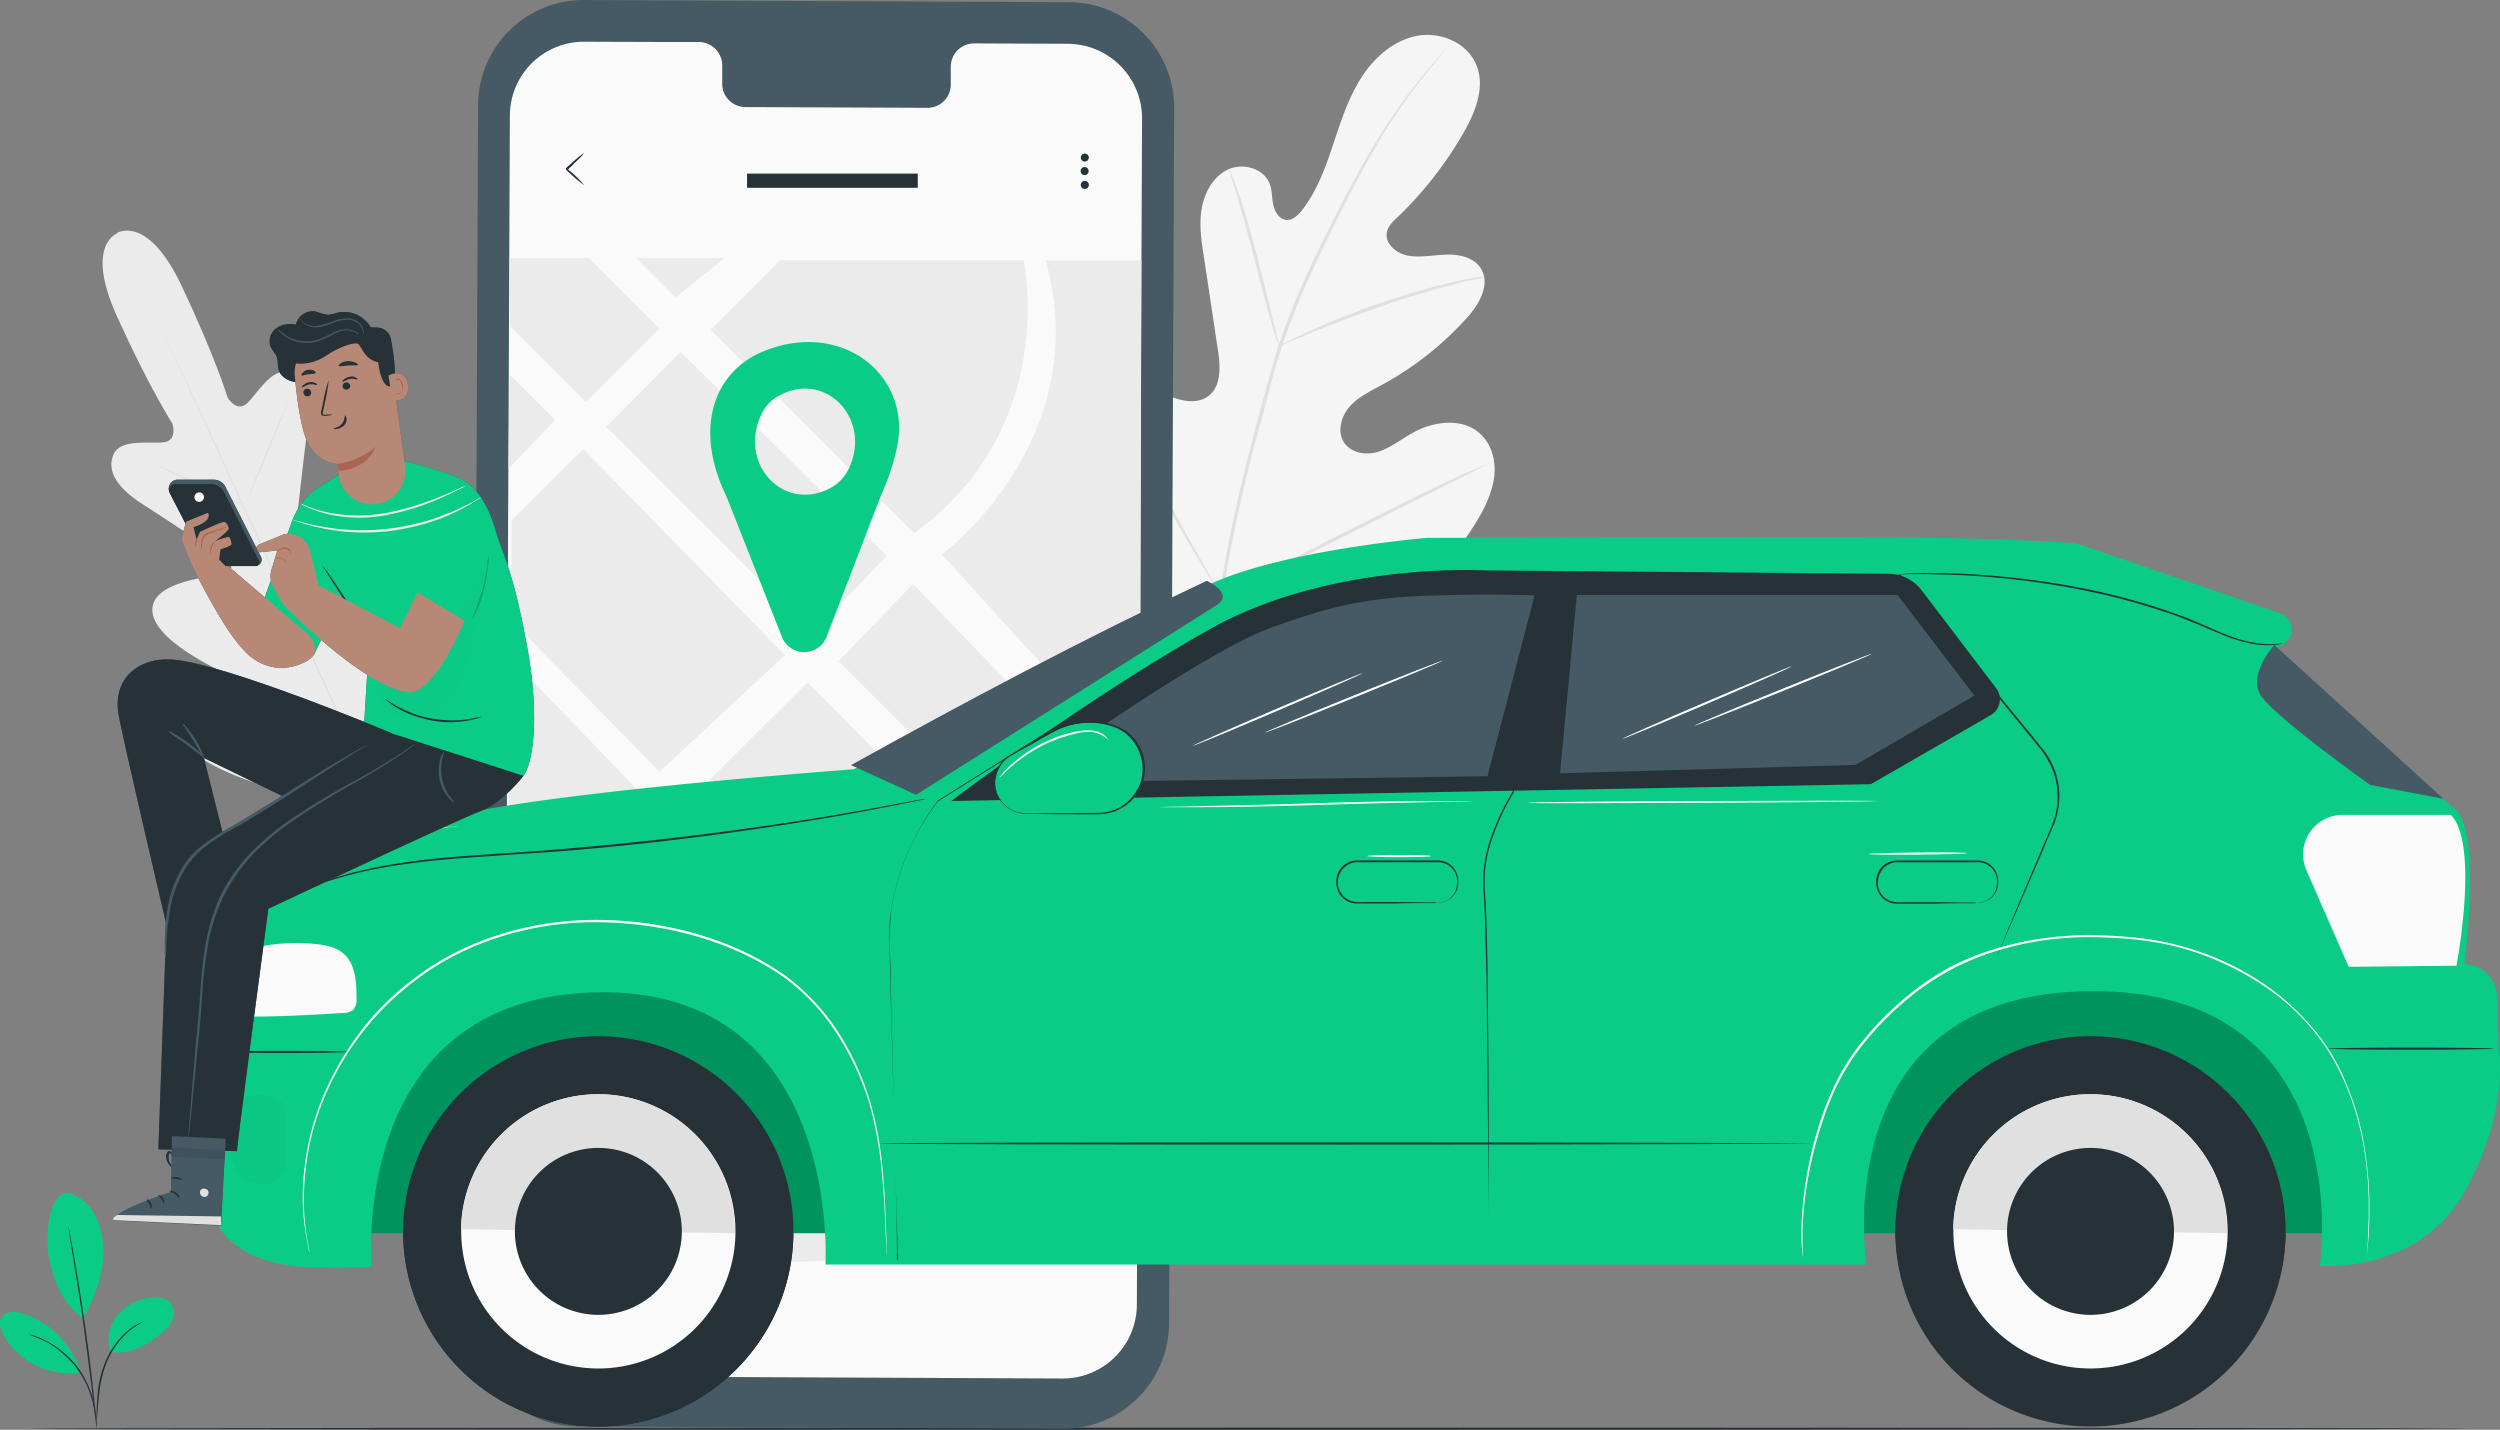 <svg xmlns="http://www.w3.org/2000/svg" viewBox="0 0 718.85 411.13"><rect x="0" y="0" width="718.85" height="411.13" fill="#808080" stroke="none"/><title>Asset 3</title><g id="Layer_2" data-name="Layer 2"><g id="Layer_1-2" data-name="Layer 1"><g id="p-leaf-1"><path d="M33.88,67s-9.64,3.15-.31,23.81,16,31,16,31,1.57,4.83-2.41,5.35S34.62,126,32.63,130.68c-2.1,4.93,1.36,9.86,8.49,14.37S63.67,159.94,65,160.89s2.63,3.14,0,4S42.7,166.76,43.85,176.1,67,194.66,69.44,195.71s2.94,2.1,2.62,3.46-6.92,1.05-12.48,1.68-12,2.2-10.9,7.44,13.84,17,46,21.61l15,1.15,8.82-12.37c17.2-27.59,16.57-44.89,13.21-49.09s-8.7-.42-12.69,3.46-8.18,9.13-9.34,8.5-1.67-1.78-.94-4.3,8-25.28,1.57-32.2S90.42,152.5,88.11,154s-3.25-.95-3-2.63,2.2-20.13,3.35-28.52-.31-14.16-5.35-15.74S74,113.27,71,116s-5.55-1.68-5.55-1.68S61.89,102.57,52.13,82,33.57,67,33.57,67" style="fill:#ebebeb"/><path d="M110.45,234.62c-7.13-15.11-19.2-42.16-29.79-65.34S60.52,125.12,53.5,110c-3.46-7.55-6.4-13.63-8.29-17.93-.94-2.1-1.78-3.78-2.31-4.83A7.39,7.39,0,0,0,42.28,86a1.2,1.2,0,0,0-.22-.42,1.2,1.2,0,0,1,.22.42,6.45,6.45,0,0,0,.62,1.26c.53,1.15,1.37,2.73,2.31,4.83,2,4.19,4.93,10.27,8.5,17.83C60.84,125,70.38,146,81,169.07s22.65,50.23,29.68,65.34" style="fill:#e0e0e0"/><path d="M44.58,133.72s.43.11,1.05.32,1.58.63,2.73,1.15c2.31.95,5.45,2.41,8.91,4s6.51,3.14,8.82,4.19c1,.53,2,.95,2.72,1.26s1,.52,1,.52-.42-.1-1.05-.31-1.58-.63-2.73-1.15c-2.31-.95-5.46-2.42-8.91-4.09s-6.51-3-8.82-4.2c-1-.52-2-.94-2.72-1.26A4.45,4.45,0,0,1,44.58,133.72Z" style="fill:#e0e0e0"/><path d="M77.19,129.61c3.38-8.12,6-14.75,5.93-14.79s-2.94,6.51-6.32,14.63-6,14.75-5.94,14.8S73.8,137.74,77.19,129.61Z" style="fill:#e0e0e0"/><path d="M85.49,180.6l.63-.94c.52-.63,1.15-1.47,1.89-2.31,1.57-2,3.77-4.72,6.08-7.86s4.3-6.09,5.76-8.18c.64-.95,1.27-1.79,1.68-2.52s.63-.94.63-.84a2.65,2.65,0,0,1-.52.94c-.32.63-1,1.47-1.57,2.63-1.37,2.2-3.36,5.14-5.67,8.28s-4.61,5.87-6.18,7.87c-.84.94-1.58,1.78-2,2.31A7.17,7.17,0,0,0,85.49,180.6Z" style="fill:#e0e0e0"/><path d="M59.58,176.2a7.42,7.42,0,0,1,1.05.1c.73.11,1.68.21,2.73.32,2.3.31,5.56.84,9.12,1.36s6.82,1.05,9.12,1.47c1.06.21,2,.32,2.73.53s1,.2,1,.2a7.42,7.42,0,0,1-1-.1c-.73-.1-1.67-.21-2.73-.31-2.3-.32-5.55-.84-9.12-1.37s-6.82-1.05-9.12-1.47c-1-.21-2-.31-2.73-.52S59.58,176.3,59.58,176.2Z" style="fill:#e0e0e0"/><path d="M68.39,209.87a12.84,12.84,0,0,1,1.37.1c.94.11,2.09.21,3.56.42,3,.42,7.13.94,11.75,1.57s8.7,1.26,11.74,1.79c1.47.21,2.63.42,3.57.63s1.26.21,1.26.31a12.76,12.76,0,0,1-1.36-.1c-1-.11-2.1-.21-3.57-.42-3-.42-7.13-.95-11.75-1.58s-8.7-1.26-11.74-1.78c-1.47-.21-2.62-.42-3.57-.63S68.39,210,68.39,209.87Z" style="fill:#e0e0e0"/><path d="M100.8,214.38a6.68,6.68,0,0,1,.84-1.16c.63-.84,1.36-1.78,2.31-3,1.88-2.62,4.61-6.19,7.44-10.28s5.35-7.76,7-10.49c.84-1.25,1.57-2.41,2.1-3.25s.84-1.15.84-1.15l-.63,1.26c-.42.84-1.16,1.89-2,3.25-1.68,2.73-4.09,6.5-6.92,10.59s-5.56,7.66-7.55,10.18c-1.05,1.25-1.78,2.3-2.41,2.93A11.76,11.76,0,0,0,100.8,214.38Z" style="fill:#e0e0e0"/></g><g id="p-leaf-2"><path d="M345.8,191.09c-26.85-13.53-37-44.36-40.17-73-.53-4.72-1.78-9.76-.1-14.16s6.5-8.08,11-6.71c3.77,1.15,5.87,5,8.39,8.18a28.06,28.06,0,0,0,12.69,9c3.25,1.15,7.13,1.57,9.85-.53,3.78-2.83,3.47-8.6,2.73-13.32-1.36-8.81-2.62-17.62-4-26.43-.74-4.72-1.47-9.54-.63-14.26s3.46-9.34,7.76-11.22,10.28-.11,11.85,4.4c.63,1.89.52,3.88.95,5.87s1.67,4,3.56,4.3,3.67-1.36,4.83-2.93c4.19-5.46,6.6-12.06,8.8-18.67s4.3-13.22,8-19.09,9.22-10.8,15.94-12.17,14.47,1.79,17.2,8.18-.21,13.74-3.67,19.72A108.26,108.26,0,0,1,401.91,62.4c-1.37,1.26-2.84,2.63-3.15,4.51-.52,3.26,2.83,6,6.09,6.61,3.67.63,7.44-.21,11.22-.31s8,.94,9.86,4.19c2.62,4.51-.63,10.18-4.2,14.06a90.93,90.93,0,0,1-24.54,19.29c-3.25,1.79-6.82,3.47-9.23,6.3s-3.56,7.34-1.36,10.38,6.71,3.57,10.17,2.31,6.5-3.67,9.75-5.46c6.19-3.35,14.58-4.19,19.51.84,3.25,3.25,4.3,8.39,3.46,13s-3,8.81-5.45,12.69c-8.6,13.74-20.56,25.48-34.82,32.83C375.27,191,361.53,194.45,345.8,191.09Z" style="fill:#f5f5f5"/><path d="M350.52,172.21c2.09-15,5.77-31.14,10.17-48,1.15-4.2,2.2-8.39,3.36-12.48s2.2-8.18,3.46-12.06a219.94,219.94,0,0,1,8.81-21.92c3.14-6.82,6.4-13.22,9.44-19.2s6.08-11.43,9-16.25a168,168,0,0,1,15.52-22c2-2.41,3.67-4.3,4.82-5.56.53-.62.95-1,1.26-1.36l.42-.42a2.22,2.22,0,0,1-.42.53c-.31.31-.73.84-1.26,1.46-1.05,1.26-2.62,3.15-4.61,5.67A167.65,167.65,0,0,0,395.3,42.69q-4.24,7.39-8.81,16.36c-3,6-6.19,12.38-9.33,19.19a199,199,0,0,0-8.71,21.92q-1.89,5.82-3.46,12c-1.05,4.09-2.2,8.28-3.35,12.48a450.52,450.52,0,0,0-10.29,47.93" style="fill:#e0e0e0"/><path d="M367.83,99.74c-.11,0-.32-.63-.74-2s-1-3.15-1.68-5.45c-1.36-4.62-3-11-4.82-18.15s-3.57-13.42-4.93-18c-.73-2.31-1.26-4.09-1.68-5.45s-.63-2-.52-2a9,9,0,0,1,.83,1.88c.53,1.26,1.16,3.05,2,5.35,1.57,4.51,3.35,10.91,5.24,18s3.36,13.32,4.51,18.15c.52,2.2,1,4,1.36,5.45S367.83,99.74,367.83,99.74Z" style="fill:#e0e0e0"/><path d="M426.87,79.61a8.76,8.76,0,0,1-2.41.63c-1.57.31-3.78.83-6.51,1.57-5.45,1.36-13,3.56-21.08,6.4s-15.41,5.66-20.66,7.86c-2.62,1.05-4.72,2-6.19,2.62s-2.3,1-2.3,1a9.18,9.18,0,0,1,2.1-1.26c1.36-.73,3.45-1.78,6.08-2.94a219.24,219.24,0,0,1,20.56-8.18,209.17,209.17,0,0,1,21.29-6.19c2.72-.63,5-1,6.6-1.36A11.12,11.12,0,0,1,426.87,79.61Z" style="fill:#e0e0e0"/><path d="M351.15,171.06a6.82,6.82,0,0,1-.53-.63c-.31-.52-.84-1.26-1.36-2.1-1.16-1.78-2.83-4.4-4.72-7.65-4-6.5-9.13-15.73-14.68-25.91s-10.6-19.5-14.37-26.11c-1.89-3.25-3.36-5.88-4.51-7.76-.53-.84-.84-1.58-1.26-2.1s-.42-.74-.42-.74a4,4,0,0,1,.52.74c.32.52.84,1.26,1.37,2,1.15,1.78,2.83,4.41,4.72,7.66,4,6.5,9.12,15.73,14.68,25.9s10.59,19.41,14.37,26c1.89,3.25,3.35,5.88,4.51,7.76.52.84.84,1.58,1.26,2.1A2.88,2.88,0,0,1,351.15,171.06Z" style="fill:#e0e0e0"/><path d="M428,133.3a2.33,2.33,0,0,1-.73.42,23.32,23.32,0,0,0-2.2,1.16c-2.1,1.05-4.83,2.41-8.29,4.09-6.92,3.46-16.46,8.28-27.06,13.63S369.6,162.67,362.58,166c-3.46,1.68-6.4,2.93-8.39,3.77-.94.42-1.68.74-2.31.95s-.84.31-.84.31a2.32,2.32,0,0,1,.74-.42,23,23,0,0,0,2.2-1.15c2.1-1.05,4.82-2.41,8.28-4.09,6.93-3.46,16.47-8.29,27.06-13.64s20.14-10.07,27.17-13.42c3.46-1.68,6.4-2.94,8.39-3.78.94-.42,1.68-.73,2.3-.94Z" style="fill:#e0e0e0"/></g><g id="p-road"><path d="M710.26,410.82c0,.1-157.32.31-351.25.31S7.67,411,7.67,410.82s157.21-.32,351.34-.32C552.94,410.5,710.26,410.61,710.26,410.82Z" style="fill:#263238"/></g><g id="p-mob"><path d="M305.63,410.82l-139.38-.63A30.36,30.36,0,0,1,136,379.67l1.47-349.46A30.35,30.35,0,0,1,168,0L307.41.63a30.35,30.35,0,0,1,30.21,30.52l-1.47,349.46A30.42,30.42,0,0,1,305.63,410.82Z" style="fill:#455a64"/><path d="M307.1,12.59,280,12.48a6.7,6.7,0,0,0-6.61,6.82v4.93A6.69,6.69,0,0,1,266.82,31l-52.64-.21a6.7,6.7,0,0,1-6.51-6.92V19a6.77,6.77,0,0,0-6.5-6.92h-9.54L168,12a21.29,21.29,0,0,0-21.39,21.18l-1.47,341.18a21.38,21.38,0,0,0,21.18,21.4l139.18.62a21.29,21.29,0,0,0,21.39-21.18L328.39,34A21.46,21.46,0,0,0,307.1,12.59Z" style="fill:#fafafa"/><path d="M146.52,74.15h22.76L189.63,94.5l-21.18,21.08L146.73,93.87Z" style="fill:#ebebeb"/><path d="M194.25,85.48,182.82,74.15h25.69Z" style="fill:#ebebeb"/><path d="M204.32,94.81l20-20h70s10.69,47.83-31.47,78.56Z" style="fill:#ebebeb"/><path d="M195.71,101.21l-21.39,21.5L233.57,182,255,159.84Z" style="fill:#ebebeb"/><path d="M146.21,134.77l13.42-14-13.11-13.11Z" style="fill:#ebebeb"/><path d="M167.71,129.11l-20.66,20.55V178.4l42.58,43.53,36.08-33.56Z" style="fill:#ebebeb"/><path d="M270.81,159.42S315,127,300.7,74.88h27.48l-.32,147.26Z" style="fill:#ebebeb"/><path d="M262.52,167.91l-21.39,22.24,65.55,65.55,20-21.29Z" style="fill:#ebebeb"/><path d="M232.22,196.23l-33.57,33.35,67.13,66.71,33.56-32.41Z" style="fill:#ebebeb"/><path d="M146.32,336.67c2.83-.32,76.14-68.91,76.14-68.91l-76.14-79Z" style="fill:#ebebeb"/><path d="M168,53.28a47.55,47.55,0,0,1-5.25-4.51v-.42l.11-.1.1-.11.22-.21a1.92,1.92,0,0,1,.52-.42,7.8,7.8,0,0,1,.94-.84c.53-.52,1.16-1.05,1.68-1.47A15.66,15.66,0,0,1,167.93,44a7.74,7.74,0,0,1-1.37,1.57L165,47.09l-.94.95c-.22.1-.32.31-.53.52l-.21.21-.1.1-.11.11v-.42A29.23,29.23,0,0,1,168,53.28Z" style="fill:#263238"/><path d="M311.93,46.46a1.15,1.15,0,1,0-1.16-1.15A1.15,1.15,0,0,0,311.93,46.46Z" style="fill:#263238"/><path d="M312.69,50a1.15,1.15,0,1,0-1.63,0A1.14,1.14,0,0,0,312.69,50Z" style="fill:#263238"/><path d="M311.93,54.33a1.16,1.16,0,1,0-1.16-1.15A1.16,1.16,0,0,0,311.93,54.33Z" style="fill:#263238"/><path d="M263.89,49.92H214.81V54h49.08Z" style="fill:#263238"/></g><path id="p-map-icon-mob" d="M258.54,123.34c0-19.09-20-31.25-40.59-21.61A23.86,23.86,0,0,0,207.15,112c-5.14,10-2.84,21.4,1.78,30.84l15.94,40.38a6.88,6.88,0,0,0,12.8-.11l15.62-40.59C258.75,130.26,258.54,123.34,258.54,123.34ZM239.34,140c-13.74,8-27.68-6.82-20.13-21.4a11,11,0,0,1,4.4-4.61c13.74-8,27.69,6.81,20.14,21.39A12.4,12.4,0,0,1,239.34,140Z" style="fill:#0acc86"/><g id="p-car"><path d="M214.6,363.31,266,310l48.77,49.81Z" style="fill:#ebebeb"/><path d="M274,303.21l53.49-53c0,2.31-.42,109.82-.42,109.82Z" style="fill:#ebebeb"/><path d="M228.23,273.42l30.31,30.31-59.89,61.88L171,332.37Z" style="fill:#ebebeb"/><path d="M145.17,352.29l17.72-15.62,24.44,28.94H145.17V354.49" style="fill:#ebebeb"/><path d="M675.75,269.23H93.88V354.6H675.75Z" style="fill:#00a86b"/><g style="opacity:0.5"><g style="opacity:0.5"><path d="M675.75,269.23H93.88V354.6H675.75Z" style="opacity:0.5;isolation:isolate"/></g></g><path d="M228.14,354.87a56.11,56.11,0,1,0-56.91,55.3A56.1,56.1,0,0,0,228.14,354.87Z" style="fill:#263238"/><path d="M115.9,353.13v.11a56.12,56.12,0,0,0,112.23,1.67v-.1Z" style="fill:#263238"/><path d="M211.47,354.63a39.43,39.43,0,1,0-40,38.86A39.43,39.43,0,0,0,211.47,354.63Z" style="fill:#fafafa"/><path d="M172.54,314.64a39.45,39.45,0,0,0-40,38.81l78.76,1.15A39.29,39.29,0,0,0,172.54,314.64Z" style="fill:#e0e0e0"/><path d="M196.05,354.41a24,24,0,1,0-24.36,23.66A24,24,0,0,0,196.05,354.41Z" style="fill:#263238"/><path d="M657.2,354.87a56.11,56.11,0,1,0-56.91,55.3A56.1,56.1,0,0,0,657.2,354.87Z" style="fill:#263238"/><path d="M545,353.13v.11a56.12,56.12,0,0,0,112.22,1.68v-.11Z" style="fill:#263238"/><path d="M640.53,354.63a39.43,39.43,0,1,0-40,38.86A39.42,39.42,0,0,0,640.53,354.63Z" style="fill:#fafafa"/><path d="M601.6,314.64a39.45,39.45,0,0,0-40,38.81l78.77,1.15A39.31,39.31,0,0,0,601.6,314.64Z" style="fill:#e0e0e0"/><path d="M625.11,354.41a24,24,0,1,0-24.36,23.66A24,24,0,0,0,625.11,354.41Z" style="fill:#263238"/><path d="M245.53,221.19s-82.64,6.09-113.26,13C110.66,239,69,247.41,69.55,273.53L72.8,292.3s-15.42,7-15.42,25.07-3.77,45.93,32.3,47c6,.22,17.2,0,17.2,0s-6.92-76.77,63.56-79c71.74-2.31,66.91,78.24,66.91,78.24H536.68S524.41,285.17,601.61,285,667.05,364,667.05,364s28.42,2.41,41.64-21.39,9.75-40.91,9.75-40.91l-.42-15.1a9.76,9.76,0,0,0-9.44-9.44s5.14-38-2.73-44.58-51.28-46.25-51.28-46.25l2.1-1.26a4.85,4.85,0,0,0-1-8.7c-16.47-5.66-49.09-16.89-56.74-19.51a13.33,13.33,0,0,0-3.57-.73c-4.61-.32-17.51-1.16-41.22-1.47-28.94-.32-143.79,0-143.79,0s-39.54,3.25-61.56,12.9C325.77,178,245.53,221.19,245.53,221.19Z" style="fill:#0acc86"/><g style="opacity:0.4"><g style="opacity:0.4"><g style="opacity:0.4"><path d="M78.46,315.27c-3-.63-7.55-.63-9.86,1.36-1.67,1.47-2.1,4-2.41,6.19a27.59,27.59,0,0,0,.21,9.34,11.38,11.38,0,0,0,5.24,7.44c2.73,1.47,6.51,1.26,8.6-1.05,2-2.09,2.2-5.24,2.1-8.07-.1-4.09.21-7.45-.52-11.43a5.2,5.2,0,0,0-1-2.31A3.23,3.23,0,0,0,78.46,315.27Z" style="opacity:0.4;isolation:isolate"/></g></g></g><path d="M72.9,292.3c8.81,0,17.31-.52,26-1.05a4.27,4.27,0,0,0,2.61-.84,4.17,4.17,0,0,0,1-3.14c0-4.72-.21-10.07-3.78-13.11-2.2-1.89-5.13-2.42-8.07-2.73a52.7,52.7,0,0,0-21.08,2.1Z" style="fill:#fafafa"/><path d="M255.08,361.31a4.52,4.52,0,0,0-.1-.73c0-.52-.11-1.26-.11-2.2-.11-2-.32-4.83-.42-8.5s-.42-8.18-.94-13.32a112.35,112.35,0,0,0-3-17.41,77.65,77.65,0,0,0-8.5-19.72,61,61,0,0,0-16.36-18.25c-14.16-10.06-33.25-15.73-53.28-16s-39.12,6.08-52.86,16.67a80,80,0,0,0-17.2,17.52A82.83,82.83,0,0,0,92.2,318.21,73.51,73.51,0,0,0,88,335.41a75.46,75.46,0,0,0-.53,13.32,70.5,70.5,0,0,0,1,8.39c.21.94.31,1.68.42,2.2a4.54,4.54,0,0,1,.1.74,4,4,0,0,1-.21-.74c-.1-.52-.21-1.26-.42-2.2a70.57,70.57,0,0,1-1.15-8.39,66.49,66.49,0,0,1,.42-13.43,76.27,76.27,0,0,1,4.2-17.3A83.77,83.77,0,0,1,102,298.91a75.82,75.82,0,0,1,17.21-17.62c13.84-10.7,33-17,53.17-16.78s39.33,6,53.59,16.15A63,63,0,0,1,242.39,299a77.76,77.76,0,0,1,8.39,19.83,100.65,100.65,0,0,1,3,17.51c.53,5.25.73,9.75.84,13.42s.32,6.51.32,8.5c0,1,.1,1.68.1,2.2Z" style="fill:#fff"/><path d="M258.23,362.57v-.63a13.48,13.48,0,0,0-.11-1.88c0-1.68-.1-4.1-.21-7.24-.21-6.4-.42-15.63-.73-27.48s-.74-26.22-1.16-42.69c-.1-4.09-.2-8.39-.31-12.79a49.35,49.35,0,0,1,.31-6.71c.21-1.16.32-2.21.53-3.36s.42-2.2.73-3.36A65.87,65.87,0,0,1,262,243a69.81,69.81,0,0,1,7.66-12.8c16-10.07,33.45-21.08,51.81-32.61,4.61-2.94,9.23-5.88,13.95-8.81a106.55,106.55,0,0,1,14.78-8.29,143.06,143.06,0,0,1,16.05-6.4c2.73-.94,5.56-1.78,8.39-2.62s5.67-1.57,8.61-2.1a193.42,193.42,0,0,1,33.45-4.19,299.55,299.55,0,0,1,32.3.1h.32l-.11.32c-4.93,22.23-9.65,43.1-13.95,62.3A67.85,67.85,0,0,0,429,241.33a37.44,37.44,0,0,0-2.1,13.84q.48,6.93.63,13.53c.11,4.41.21,8.6.21,12.69.21,16.47.32,30.84.32,42.69v27.48c0-6.4-.11-15.63-.21-27.48s-.21-26.22-.42-42.69c-.11-4.09-.21-8.39-.32-12.69s-.21-8.81-.62-13.42a38.36,38.36,0,0,1,2.09-14.06,71.46,71.46,0,0,1,6.3-13.52v.1c4.29-19.19,8.91-40.17,13.84-62.3l.21.32a302.12,302.12,0,0,0-32.3-.11,202.39,202.39,0,0,0-33.35,4.2c-2.94.63-5.78,1.36-8.61,2.09s-5.66,1.68-8.39,2.63A154.56,154.56,0,0,0,350.2,181a119.9,119.9,0,0,0-14.78,8.18c-4.72,2.94-9.44,5.88-14.06,8.81-18.45,11.65-35.86,22.55-51.91,32.62h.1a66.08,66.08,0,0,0-7.65,12.69,67.17,67.17,0,0,0-4.62,13.32c-2.3,9-1.15,17.83-1.15,26.12.42,16.46.73,30.83,1.05,42.68s.52,21.19.63,27.48c.1,3.15.1,5.56.1,7.24v1.89C258.23,362.36,258.23,362.57,258.23,362.57Z" style="fill:#263238"/><path d="M448.58,167h2c1.25,0,3.14-.1,5.55-.1,4.83-.11,11.86-.21,20.66-.42,17.52-.32,42-.74,69.64-1.16h.11l.11.11c3.14,3.77,6.39,7.86,9.75,11.95,9.86,12.17,19.3,23.71,27.9,34.19,1.05,1.37,2.1,2.63,3.14,3.88a21.54,21.54,0,0,1,4.72,13.32,23,23,0,0,1-1.68,8.6c-1.15,2.52-2.2,5-3.14,7.35-4.09,9.44-7.34,17-9.65,22.23-1.15,2.62-2,4.62-2.62,6.08-.32.63-.53,1.16-.74,1.58a1.07,1.07,0,0,0-.2.52,4.66,4.66,0,0,0,.2-.52c.11-.42.42-.95.64-1.58.62-1.36,1.46-3.46,2.51-6.08,2.2-5.24,5.45-12.9,9.44-22.34,1.78-4.72,5-9.75,4.72-15.84a20.84,20.84,0,0,0-2.1-8.91,26.63,26.63,0,0,0-2.51-4.09c-1.06-1.26-2.1-2.62-3.15-3.88-8.6-10.49-18-22-27.9-34.09q-5-6.14-9.75-12l.2.1c-27.68.42-52.12.74-69.64,1.05-8.7.1-15.73.21-20.66.21h-7A5.57,5.57,0,0,1,448.58,167Z" style="fill:#263238"/><path d="M413.45,259.58a4.6,4.6,0,0,0,.84-.11,6.35,6.35,0,0,0,2.2-.84,5.45,5.45,0,0,0,2.2-2.93,8.21,8.21,0,0,0,.31-2.31,5.46,5.46,0,0,0-5.45-5.45H390.27a5.21,5.21,0,0,0-3.67,1.47,5.72,5.72,0,0,0,1.57,9.54,7.94,7.94,0,0,0,3.46.42h9.65c3.78,0,6.71.1,8.92.1h2.41a6,6,0,0,0,.84.11,4.93,4.93,0,0,0-.84.1H410.2c-2.21,0-5.25,0-8.92.11H389.85a6.13,6.13,0,0,1-1.89-.42,6,6,0,0,1-2.94-2.62,6.52,6.52,0,0,1-.73-4,6,6,0,0,1,1.89-3.77,6.15,6.15,0,0,1,4.09-1.58h23.28a5.81,5.81,0,0,1,5.14,3.25,6,6,0,0,1,.63,2.63,8.61,8.61,0,0,1-.32,2.41,6,6,0,0,1-2.41,3,8.12,8.12,0,0,1-2.3.84A1.85,1.85,0,0,1,413.45,259.58Z" style="fill:#263238"/><path d="M568.67,259.58a4.5,4.5,0,0,0,.84-.11,6.28,6.28,0,0,0,2.2-.84,5.4,5.4,0,0,0,2.2-2.93,7.87,7.87,0,0,0,.32-2.31,5.48,5.48,0,0,0-5.45-5.45H545.49a5.23,5.23,0,0,0-3.67,1.47,6.12,6.12,0,0,0-1.78,3.46A5.54,5.54,0,0,0,543.4,259a7.92,7.92,0,0,0,3.46.42h9.64c3.78,0,6.72.1,8.92.1h2.41a4.6,4.6,0,0,0,.84.11,5,5,0,0,0-.84.1h-2.41c-2.2,0-5.24,0-8.92.11H545.07a6.07,6.07,0,0,1-1.88-.42,5.93,5.93,0,0,1-2.94-2.62,6.52,6.52,0,0,1-.73-4A5.94,5.94,0,0,1,541.4,249a6.17,6.17,0,0,1,4.09-1.58h23.29a5.79,5.79,0,0,1,5.13,3.25,5.92,5.92,0,0,1,.64,2.63,9,9,0,0,1-.32,2.41,6,6,0,0,1-2.41,3,8.16,8.16,0,0,1-2.31.84A1.64,1.64,0,0,1,568.67,259.58Z" style="fill:#263238"/><path d="M704.7,234.3h-31a11.39,11.39,0,0,0-10.49,16L675.34,278l31-.32S713,242.69,704.7,234.3Z" style="fill:#fafafa"/><path d="M273.54,230.32l160.15-2.94,104.25-1.89,34.4-19.82a5.27,5.27,0,0,0,1.57-7.87l-21.39-28.1a12,12,0,0,0-9.33-4.72L426.56,164s-43.95-2.51-78.45,16.78C311.61,201.27,273.54,230.32,273.54,230.32Z" style="fill:#263238"/><path d="M347,167s8.07,3.67,2.83,7-86.42,54.53-86.42,54.53L244.7,220C277.73,201.68,311.19,183.86,347,167Z" style="fill:#455a64"/><path d="M266,229.79a1.24,1.24,0,0,1-.53.11,11.13,11.13,0,0,1-1.47.31c-1.36.32-3.25.63-5.66,1.16-4.93.94-12.16,2.41-21,3.88-17.82,3-42.47,6.6-69.95,9-6.82.63-13.53,1-20,1.47s-12.69.83-18.67,1.36c-11.85,1.05-22.55,2.73-31.15,5.35a86.68,86.68,0,0,0-19.61,8.18,56.59,56.59,0,0,0-4.93,3c-.52.31-1,.63-1.26.84s-.42.21-.42.21a3.21,3.21,0,0,1,.42-.32c.31-.21.74-.52,1.26-.84,1.15-.73,2.73-1.88,4.93-3.14A81.32,81.32,0,0,1,97.55,252c8.7-2.62,19.3-4.41,31.26-5.46,6-.52,12.16-.94,18.67-1.36s13.21-.94,20-1.57c27.47-2.42,52.12-5.88,70-8.81,8.92-1.47,16-2.83,21.08-3.78,2.41-.42,4.41-.84,5.67-1.05a11.28,11.28,0,0,0,1.46-.31A.23.23,0,0,0,266,229.79Z" style="fill:#263238"/><path d="M693.27,301.85c13.15,0,23.8-.15,23.8-.32s-10.65-.31-23.8-.31-23.81.14-23.81.31S680.12,301.85,693.27,301.85Z" style="fill:#263238"/><path d="M521.79,328.8c0,.1-60.3.31-134.56.31s-134.56-.1-134.56-.31,60.31-.32,134.56-.32S521.79,328.69,521.79,328.8Z" style="fill:#263238"/><path d="M80.77,302.79c10.48,0,19-.14,19-.32s-8.5-.31-19-.31-19,.14-19,.31S70.28,302.79,80.77,302.79Z" style="fill:#263238"/><path d="M653.94,185.43s-7.13,8-4.3,13.84,31.88,26.43,31.88,26.43l21.09,4Z" style="fill:#455a64"/><path d="M453.41,171.06l-4.83,51.29,84.95-2.42L567.72,200,545.6,171.06Z" style="fill:#455a64"/><path d="M293.68,225s51.18-37,71.42-44.37c19.51-7.13,29.68-8.91,47.93-9.43,17.52-.53,28.21,0,28.21,0l-13.53,52Z" style="fill:#455a64"/><path d="M286.13,225.07a9.16,9.16,0,0,1,4.61-7.86l11.74-6.61a22.38,22.38,0,0,1,11-2.83,23,23,0,0,1,7,1.15,13,13,0,0,1-4.3,25.17h-21A9,9,0,0,1,286.13,225.07Z" style="fill:#0acc86"/><path d="M286.13,225.07a9.65,9.65,0,0,0,.1,1.16,7.85,7.85,0,0,0,1,3,9.61,9.61,0,0,0,3.56,3.56,8.75,8.75,0,0,0,3.05.95c1.15.1,2.3.1,3.56.1,5.14,0,11.22,0,17.93-.1a14.12,14.12,0,0,0,5-.84,13.25,13.25,0,0,0,4.41-2.83,15.12,15.12,0,0,0,3-4.51,12.55,12.55,0,0,0,.73-5.56,13.09,13.09,0,0,0-5.24-9.44,14.1,14.1,0,0,0-4.83-2.1,21.32,21.32,0,0,0-5-.63,22,22,0,0,0-9.23,2c-1.36.62-2.62,1.36-3.78,2s-2.41,1.36-3.46,2c-2.2,1.26-4.3,2.31-6,3.36a8.26,8.26,0,0,0-3.56,3.56,7.85,7.85,0,0,0-1.05,3,5.09,5.09,0,0,0-.31,1.26,3.13,3.13,0,0,1,0-1.15,10,10,0,0,1,.94-3.15,8.22,8.22,0,0,1,3.67-3.67c1.78-1,3.78-2.2,6-3.46,1.15-.63,2.31-1.26,3.46-2s2.41-1.47,3.88-2.1a22.69,22.69,0,0,1,9.44-2.1,23,23,0,0,1,5.24.63,15.13,15.13,0,0,1,5,2.1,13.05,13.05,0,0,1,5.56,9.75,13.07,13.07,0,0,1-4,10.49,14.34,14.34,0,0,1-4.62,2.94,14.56,14.56,0,0,1-5.13.84c-6.72,0-12.8,0-17.94-.11-1.26,0-2.52,0-3.67-.1a9.27,9.27,0,0,1-6.82-4.72,9.88,9.88,0,0,1-.94-3.15A7.42,7.42,0,0,1,286.13,225.07Z" style="fill:#263238"/><path d="M680.58,361.73V361c0-.53.1-1.26.1-2.1a29.4,29.4,0,0,0,.21-3.46c0-1.36.11-2.94.21-4.72v-5.87c-.1-2.2-.1-4.51-.42-7a85.26,85.26,0,0,0-3-16.89,80.32,80.32,0,0,0-3.35-9.44,70.32,70.32,0,0,0-5-9.54,64.59,64.59,0,0,0-16.36-17.1,82.4,82.4,0,0,0-23.49-11.64c-8.71-2.72-18.25-3.67-28-3.77a90.73,90.73,0,0,0-27.89,4.09,75.54,75.54,0,0,0-12.38,5.14,76.43,76.43,0,0,0-10.8,7,90.35,90.35,0,0,0-16.57,17,71.33,71.33,0,0,0-5.56,9.23,73.94,73.94,0,0,0-3.78,9.23,114.43,114.43,0,0,0-6.08,29.47c-.21,3.57-.11,6.3-.11,8.18a17.31,17.31,0,0,1,.11,2.1v.74a4.28,4.28,0,0,0-.11-.74c0-.52-.1-1.15-.21-2.1a70.28,70.28,0,0,1,0-8.18A108.76,108.76,0,0,1,523.89,321a95.46,95.46,0,0,1,3.77-9.23,67.54,67.54,0,0,1,5.56-9.34,89,89,0,0,1,16.68-17.2,77,77,0,0,1,10.8-7.13A78.86,78.86,0,0,1,573.18,273a92.15,92.15,0,0,1,28.11-4.09c9.75.11,19.3,1,28.11,3.78a77.08,77.08,0,0,1,23.7,11.75,69.3,69.3,0,0,1,9.23,8.18,63.9,63.9,0,0,1,7.24,9.12,57,57,0,0,1,5,9.65,95.83,95.83,0,0,1,3.36,9.44,93.11,93.11,0,0,1,2.93,17c.32,2.52.32,4.93.42,7v6c-.1,1.78-.1,3.35-.21,4.72s-.21,2.51-.31,3.45-.11,1.68-.21,2.1A1,1,0,0,1,680.58,361.73Z" style="fill:#fff"/><path d="M425.4,230.32h-.94c-.63,0-1.57,0-2.73.1-2.41,0-5.87.11-10.07.21-8.49.21-20.24.42-33.14.84s-24.75.63-33.24.63h-12.8c.63,0,1.57,0,2.73-.1,2.41,0,5.87-.11,10.07-.21,8.49-.21,20.24-.42,33.14-.84s24.64-.63,33.14-.63H425.4Z" style="fill:#fff"/><path d="M402.33,246.47c5.1,0,9.23-.14,9.23-.32s-4.13-.31-9.23-.31-9.23.14-9.23.31S397.24,246.47,402.33,246.47Z" style="fill:#fff"/><path d="M389.41,200.59c14.12-5.72,25.51-10.48,25.45-10.64s-11.57,4.34-25.69,10.06-25.51,10.48-25.45,10.64S375.29,206.31,389.41,200.59Z" style="fill:#fff"/><path d="M367.54,204.28c13.48-5.77,24.34-10.57,24.27-10.73s-11,4.38-24.51,10.15S343,214.28,343,214.44,354.07,210.05,367.54,204.28Z" style="fill:#fff"/><path d="M512.84,198.61c14.13-5.72,25.52-10.48,25.45-10.64s-11.56,4.34-25.68,10.05-25.51,10.48-25.45,10.65S498.72,204.32,512.84,198.61Z" style="fill:#fff"/><path d="M491,202.3c13.47-5.77,24.34-10.58,24.27-10.74s-11,4.39-24.51,10.16-24.34,10.57-24.28,10.73S477.52,208.07,491,202.3Z" style="fill:#fff"/><path d="M540.56,230.32c0,.1-22.65.42-50.65.52s-50.66.21-50.66,0,22.65-.42,50.66-.52S540.56,230.21,540.56,230.32Z" style="fill:#fff"/><path d="M551.5,245.75c7.88-.08,14.26-.28,14.26-.45s-6.39-.26-14.27-.18-14.26.27-14.26.45S543.62,245.82,551.5,245.75Z" style="fill:#fff"/><path d="M131.32,237.55a1.46,1.46,0,0,1-.63.11c-.42.1-1.05.1-1.78.21s-1.68.21-2.83.42-2.31.31-3.67.63c-2.73.52-6,1.15-9.55,2.1a102.81,102.81,0,0,0-11.33,3.77,118.84,118.84,0,0,0-10.9,4.93,82.47,82.47,0,0,0-8.39,4.93c-1.16.73-2.2,1.47-3.15,2.1a26.65,26.65,0,0,0-2.31,1.68c-.62.42-1,.73-1.46,1s-.53.32-.53.32a1.2,1.2,0,0,1,.42-.42c.31-.32.84-.63,1.36-1.15a26.65,26.65,0,0,1,2.31-1.68c1-.63,1.89-1.37,3-2.1,2.31-1.57,5.14-3.25,8.39-5a119.72,119.72,0,0,1,10.91-5c4-1.57,7.86-2.73,11.43-3.77a91.16,91.16,0,0,1,9.55-2c1.36-.21,2.62-.42,3.77-.52s2.1-.21,2.83-.32a12.84,12.84,0,0,1,1.79-.1C131.11,237.45,131.32,237.45,131.32,237.55Z" style="fill:#fff"/><path d="M318.64,212.8a5.19,5.19,0,0,0-1.05-.94,7.64,7.64,0,0,0-3.46-1.36,15.4,15.4,0,0,0-5.56.62,48.81,48.81,0,0,0-6.61,2.21,44,44,0,0,0-10.7,6.71c-2.51,2.1-3.77,3.67-3.88,3.57s.32-.42.84-1.16a34.69,34.69,0,0,1,2.73-2.73,40.3,40.3,0,0,1,10.8-6.92,31.4,31.4,0,0,1,6.71-2.2,16.3,16.3,0,0,1,5.77-.52,6.68,6.68,0,0,1,3.57,1.57c.32.31.52.63.73.84A1,1,0,0,0,318.64,212.8Z" style="fill:#fff"/><path d="M656.25,185.11a19.27,19.27,0,0,1-4.51.42,26.06,26.06,0,0,1-5.24-.63,42.88,42.88,0,0,1-6.72-2.09c-2.41-.95-5-2.1-7.76-3.25-1.36-.53-2.83-1.16-4.4-1.79s-3-1.15-4.72-1.68a190.45,190.45,0,0,0-21.4-5.87,235.13,235.13,0,0,0-40-4.93c-2.62-.1-4.93-.1-6.92-.21h-5.24c-1.37,0-2.52.11-3.36.11h-.84a2.51,2.51,0,0,0,.84-.11c.84,0,1.89-.1,3.36-.21s3.25-.1,5.24-.1,4.4,0,6.92.1a234.72,234.72,0,0,1,40.07,4.83A190.25,190.25,0,0,1,623,175.57c1.57.63,3.15,1.15,4.72,1.68s2.94,1.26,4.41,1.78c2.83,1.26,5.34,2.41,7.75,3.36a43.52,43.52,0,0,0,6.62,2.1,42.62,42.62,0,0,0,5.13.73,28.32,28.32,0,0,0,3.36-.11c.31,0,.63-.1.84-.1S656.25,185,656.25,185.11Z" style="fill:#263238"/></g><g id="p-person"><path d="M124.82,139.18l-6.29,30,16.78,10.07,6.4-18.46S139.08,138.44,124.82,139.18Z" style="fill:#455a64"/><path d="M135.31,179.24a9.39,9.39,0,0,1-1.36-.73c-.95-.53-2.21-1.26-3.68-2.1-3.14-1.89-7.55-4.41-12.58-7.24l-.21-.1v-.21c.42-2.21.94-4.62,1.47-7.14.73-3.77,1.46-7.23,2.2-10.48.31-1.58.63-3.15.94-4.62a14,14,0,0,1,1.37-3.88,7.93,7.93,0,0,1,4.3-4,5.82,5.82,0,0,1,1.57-.32c.42,0,.52,0,.52.11a6.86,6.86,0,0,0-2.09.42,7.76,7.76,0,0,0-4.1,4,17.64,17.64,0,0,0-1.25,3.78c-.32,1.46-.63,2.93-1,4.61-.63,3.25-1.36,6.82-2.09,10.49-.53,2.52-1,4.93-1.47,7.13l-.11-.31c5,2.93,9.34,5.56,12.48,7.44,1.47.95,2.73,1.68,3.57,2.21C134.89,178.93,135.31,179.24,135.31,179.24Z" style="fill:#455a64"/><path d="M151.67,186.48c-4.2-23-7-26.43-9.34-34.4-2.3-7.76-6.08-13-10.8-14.79-3.14-1.26-19-6.92-24.44-5a68.07,68.07,0,0,0-15.2,7.66,20.14,20.14,0,0,0-8,10.17l-8.5,23.71,14.79,14.68,7.44-15.73,8.08,18.88-1.15,19.08,46,12.38C154.71,216.37,154.08,199.48,151.67,186.48Z" style="fill:#455a64"/><path d="M139.71,161.52c-2,11.95-2.31,13.63-4.4,25.59-.74,4.09-2.73,10.48-5.67,13.42-2.2,2.2-4.3,4.3-7.23,5s-7,.73-9.65-.42-4.83-6.3-3.77-8.92c3.88.84,5.13,2.1,8.49,0,2.94-1.89,7.13-6,8.7-9.12C132.79,174,134.68,173.58,139.71,161.52Z" style="fill:#455a64"/><path d="M106.36,184.59a19.54,19.54,0,0,1-2-3.15c-1.26-2.09-2.94-4.82-4.72-7.76s-3.57-5.56-4.83-7.65-2-3.15-2-3.26a2.48,2.48,0,0,1,.63.74c.42.52,1,1.26,1.57,2.2,1.37,1.89,3.15,4.62,5,7.55s3.46,5.77,4.61,7.87c.53,1.05,1,1.89,1.26,2.41C106.25,184.28,106.36,184.59,106.36,184.59Z" style="fill:#455a64"/><path d="M138.46,206.09a9.54,9.54,0,0,1-1.06.42c-.31.1-.83.21-1.25.31s-1.05.32-1.79.42a30,30,0,0,1-4.61.42,28.73,28.73,0,0,1-5.77-.52,38.87,38.87,0,0,1-5.56-1.57,31.33,31.33,0,0,1-4.19-2,8.94,8.94,0,0,1-1.47-.94,4.86,4.86,0,0,1-1.05-.84c-.63-.42-.95-.73-.84-.73s1.36.94,3.67,2.2a40.9,40.9,0,0,0,4.2,1.89,27.13,27.13,0,0,0,5.45,1.46,36,36,0,0,0,5.66.53,29.8,29.8,0,0,0,4.62-.32C136.88,206.4,138.46,206,138.46,206.09Z" style="fill:#455a64"/><path d="M120,170.33c-.1.41-5,10.27-5,10.27L91.57,168.33l-2.41-10.07a6.25,6.25,0,0,0-2.73-3.77,6.09,6.09,0,0,0-4.82-.84l-6.92,2.83a1.93,1.93,0,0,0-1.16,1.36c-.1.53,0,1,1,.95,1.68-.11,5.24-.53,5.24-.53L78,164a6.68,6.68,0,0,0,.42,4.51l1.05,2,2.31,3.68s22.76,23.28,35.45,24.85c7.65.95,16.36-20.55,16.36-20.55Z" style="fill:#455a64"/><path d="M79.61,158.47l.53-.52a4,4,0,0,1,1.78-.53,1.79,1.79,0,0,1,1.58,1.05c.21.42.1.84,0,.74s0-.32-.22-.63a1.73,1.73,0,0,0-1.36-.74,4,4,0,0,0-1.68.42C79.93,158.37,79.61,158.58,79.61,158.47Z" style="fill:#455a64"/><path d="M82.55,162a1.33,1.33,0,0,0-.42-.42,2.91,2.91,0,0,0-1-.84,2,2,0,0,0-1.36-.1,3.68,3.68,0,0,0-.63.1,1.44,1.44,0,0,1,.52-.31,1.83,1.83,0,0,1,1.47.1,2.64,2.64,0,0,1,1.16,1C82.55,161.83,82.55,162,82.55,162Z" style="fill:#455a64"/><path d="M133.84,139.7a3,3,0,0,1-.42.31,7.35,7.35,0,0,1-1.26.63c-1.16.53-2.73,1.37-4.83,2.31a71,71,0,0,1-16.67,5.24,40.53,40.53,0,0,1-17.41-.62,36.14,36.14,0,0,1-5-1.79c-.53-.21-1-.52-1.26-.63s-.42-.21-.42-.31.63.21,1.78.73a28.91,28.91,0,0,0,5,1.58,44,44,0,0,0,17.2.42,78.7,78.7,0,0,0,16.58-5c2.1-.84,3.67-1.57,4.82-2.1S133.84,139.7,133.84,139.7Z" style="fill:#455a64"/><path d="M138.24,143.06a3.19,3.19,0,0,1-.41.31c-.43.21-.84.53-1.37.84s-1.36.84-2.3,1.36-1.89,1.05-3,1.58c-.63.31-1.15.52-1.78.84s-1.36.52-2,.84c-1.37.62-2.94,1-4.51,1.57a76.33,76.33,0,0,1-10.8,2.31,65.89,65.89,0,0,1-11,.31,33.88,33.88,0,0,1-4.82-.52l-2.2-.32c-.74-.1-1.37-.31-2-.42a21.79,21.79,0,0,1-3.35-.84c-1-.21-1.79-.52-2.52-.73s-1.15-.42-1.57-.53a3.51,3.51,0,0,1-.53-.21,1.81,1.81,0,0,1,.53.11c.42.1.94.31,1.57.42s1.57.42,2.52.63,2.1.52,3.35.73l2,.32c.73.1,1.36.21,2.2.31,1.47.21,3,.32,4.82.42a65.44,65.44,0,0,0,11-.42,73.75,73.75,0,0,0,10.69-2.2,45.58,45.58,0,0,0,4.51-1.57c.74-.32,1.37-.53,2-.74s1.25-.52,1.88-.84c1.16-.52,2.21-1.05,3.15-1.47a16.5,16.5,0,0,0,2.31-1.25c.63-.32,1.05-.63,1.46-.84C138.14,143.06,138.24,143,138.24,143.06Z" style="fill:#455a64"/><path d="M112.65,210.81S64.2,190.46,49.2,189.62c-9.44-.52-16.57,5.46-15.21,15.21.63,4.83,14.06,61.88,14.06,61.88l20.45-9.33-9.86-39.44,39.85,19.4Z" style="fill:#455a64"/><path d="M52.45,208c-.21.1,1.47,2.2,3.15,4.93s2.83,5.14,3,5-.63-2.62-2.41-5.35S52.66,207.87,52.45,208Z" style="fill:#455a64"/><path d="M48.47,210.28c-.11.21,2.3,1.79,5.24,3.89s5.14,4,5.25,3.88a20.57,20.57,0,0,0-4.83-4.41C51.2,211.44,48.57,210.07,48.47,210.28Z" style="fill:#455a64"/><path d="M150.52,223.08s-6.09,7.87-12,10c-7.34,2.73-61.36,28.22-61.36,28.22S67.45,334,68.18,331l-22.65-.52,2.41-67c.32-8.6,7.13-18.46,14.58-22.87l50-29.78Z" style="fill:#455a64"/><path d="M47.63,275.63a3.52,3.52,0,0,0,.1-.95c0-.63.11-1.57.11-2.62a67.65,67.65,0,0,1,.94-9.65,32.62,32.62,0,0,1,4.93-13.32,26,26,0,0,1,5.77-6,56.25,56.25,0,0,1,7.66-4.82c10.9-6.19,20.24-12.59,27.16-17,3.46-2.2,6.29-4,8.18-5.14.94-.53,1.68-1,2.2-1.36a4.24,4.24,0,0,0,.74-.53,5.06,5.06,0,0,0-.84.42c-.53.32-1.37.73-2.31,1.26-2,1.15-4.82,2.83-8.39,4.93-7,4.3-16.47,10.49-27.27,16.78a80.81,80.81,0,0,0-7.76,4.93,25.76,25.76,0,0,0-6,6.19,33.56,33.56,0,0,0-4.82,13.53,60.81,60.81,0,0,0-.63,9.75v2.62A3.41,3.41,0,0,1,47.63,275.63Z" style="fill:#455a64"/><path d="M53.92,330.37A1.65,1.65,0,0,1,54,330c0-.31.1-.63.1-1.05.11-1,.21-2.41.42-4.19.42-3.78.84-9,1.57-15.63.32-3.25.63-6.92,1.05-10.8s.74-8,1-12.38a130.77,130.77,0,0,1,1.57-13.63A53.27,53.27,0,0,1,64,258.32a50.74,50.74,0,0,1,8.18-12.06,74.14,74.14,0,0,1,10.28-9A208.5,208.5,0,0,1,102.17,225c5.76-3.25,10.27-6.08,13.32-8.18a39.92,39.92,0,0,0,3.46-2.52c.31-.31.63-.52.83-.73s.32-.21.32-.21a1.66,1.66,0,0,1-.32.21,3.46,3.46,0,0,1-.94.63c-.84.52-2,1.36-3.57,2.41-3,2-7.65,4.82-13.42,8A201.43,201.43,0,0,0,82,236.71a75.5,75.5,0,0,0-10.38,9,50,50,0,0,0-8.39,12.17,58.9,58.9,0,0,0-4.2,14.16,132.73,132.73,0,0,0-1.47,13.63c-.31,4.41-.63,8.5-1.05,12.38s-.62,7.45-.94,10.8c-.52,6.5-1,11.85-1.26,15.63-.1,1.78-.21,3.25-.31,4.3a3.72,3.72,0,0,1-.11,1.15Z" style="fill:#455a64"/><path d="M107.2,95.34a8.88,8.88,0,0,0-10.07-5.46,13.56,13.56,0,0,1-2.83.63,14.38,14.38,0,0,1-3.46-.94,5,5,0,0,0-5.77,3.77A7,7,0,0,0,79.3,94.5,4.59,4.59,0,0,0,77.94,100c.42.74,1,1.36,1.47,2.2.63,1.26.31,2.84.73,4.2.63,2,2.83,3.25,4.93,3.46a16.55,16.55,0,0,0,6.29-.94" style="fill:#455a64"/><path d="M97.45,136.87c-.32-2-.42-3.46-.42-3.46s-6.72,0-9.44-8.39c-1.36-4.2-2.31-11.22-2.83-17A9.2,9.2,0,0,1,93.46,98L111.4,97l.42,2.84,4.72,34.5a9.63,9.63,0,0,1-19.09,2.52Z" style="fill:#455a64"/><path d="M87.27,113a1.08,1.08,0,0,0,1.26.94,1,1,0,0,0,.94-1.15,1.09,1.09,0,0,0-1.25-1A1,1,0,0,0,87.27,113Z" style="fill:#455a64"/><path d="M86.85,111.38c.21.11,1-.63,2.1-.84s2.1.32,2.2.11-.1-.32-.52-.53a2.49,2.49,0,0,0-1.79-.2,3.12,3.12,0,0,0-1.67.83C86.85,111.07,86.75,111.38,86.85,111.38Z" style="fill:#455a64"/><path d="M98.49,111.07a1.08,1.08,0,0,0,1.26.94,1,1,0,0,0,.94-1.15,1.11,1.11,0,0,0-2.2.21Z" style="fill:#455a64"/><path d="M98.49,109.81c.21.11,1-.63,2.1-.84s2.1.32,2.21.11-.11-.32-.53-.53a2.42,2.42,0,0,0-1.78-.21,3.2,3.2,0,0,0-1.68.84C98.49,109.39,98.39,109.71,98.49,109.81Z" style="fill:#455a64"/><path d="M95.56,119.25c0-.11-.74-.11-2,0-.32,0-.63,0-.74-.21s0-.53.11-.94c.2-.74.31-1.58.52-2.42a42.91,42.91,0,0,0,1.05-6.39,45.69,45.69,0,0,0-1.57,6.29c-.21.84-.32,1.68-.53,2.41a1.74,1.74,0,0,0,0,1.26.57.57,0,0,0,.53.31h.52A5.91,5.91,0,0,0,95.56,119.25Z" style="fill:#455a64"/><path d="M97,133.41a21.7,21.7,0,0,0,11-4.93s-1.89,6.29-10.59,6.92Z" style="fill:#455a64"/><path d="M99.23,119.46c-.21,0,0,1.26-.94,2.41S96,123,96,123.23s.31.21.94.11a4.14,4.14,0,0,0,2-1,2.82,2.82,0,0,0,.73-2C99.44,119.77,99.33,119.46,99.23,119.46Z" style="fill:#455a64"/><path d="M97.45,105.19c.21.32,1.36,0,2.72-.1s2.63.1,2.73-.21c.11-.11-.21-.42-.73-.63a5.73,5.73,0,0,0-2.1-.42,4.2,4.2,0,0,0-2.1.63C97.55,104.77,97.34,105,97.45,105.19Z" style="fill:#455a64"/><path d="M86.75,107.92c.21.21,1-.21,2-.31s1.89-.11,2-.42c.11-.11-.1-.42-.52-.63a2.83,2.83,0,0,0-1.68-.21,2,2,0,0,0-1.47.84C86.64,107.5,86.54,107.82,86.75,107.92Z" style="fill:#455a64"/><path d="M83.81,104.25s4.72,1.57,10.17-2.1c3.57-2.41,8-3.88,9-3.25s1.79,4.51,5.77,5.25c0,0,.74,7.55,3.67,6.92,2.1-.42.84-8.81,0-13.53a4.14,4.14,0,0,0-3.88-3.36L103,94l-6.92,1.89-7.44,2L83,100.16Z" style="fill:#455a64"/><path d="M111.71,108c.11-.11,4.72-2.52,5.56,2.51s-4.3,4.83-4.41,4.72S111.71,108,111.71,108Z" style="fill:#455a64"/><path d="M114.12,113.06a.31.31,0,0,1,.21.11,1.48,1.48,0,0,0,.63-.11,1.93,1.93,0,0,0,.63-2.1,5.65,5.65,0,0,0-.42-1.26,1.09,1.09,0,0,0-.73-.52c-.32,0-.42.21-.53.32v.2a.45.45,0,0,1-.1-.31.39.39,0,0,1,.1-.31.79.79,0,0,1,.42-.21,1.15,1.15,0,0,1,1,.63,2.62,2.62,0,0,1,.53,1.36,2.39,2.39,0,0,1-1,2.41,1.1,1.1,0,0,1-.84,0Z" style="fill:#455a64"/><path d="M86.22,91.56a4.19,4.19,0,0,0,.53.63,3.93,3.93,0,0,0,1.88,1.26,6,6,0,0,0,3.36.1,22.18,22.18,0,0,0,4-1.25,10.61,10.61,0,0,1,4.3-.74A5.3,5.3,0,0,1,103.53,93a3.89,3.89,0,0,1,1,2.2,2.06,2.06,0,0,1-.11.84,5,5,0,0,0-.1-.84,4.64,4.64,0,0,0-1.05-2,5.13,5.13,0,0,0-3-1.26,12.48,12.48,0,0,0-4.1.73A24.91,24.91,0,0,1,92.1,94a6.52,6.52,0,0,1-3.57-.31,4.17,4.17,0,0,1-1.89-1.47A.87.87,0,0,1,86.22,91.56Z" style="fill:#455a64"/><path d="M103.11,96.39a2.32,2.32,0,0,0-.74-.63A4.71,4.71,0,0,0,99.85,95a7.76,7.76,0,0,0-3.77,1,36.55,36.55,0,0,1-4.51,2.09,11.21,11.21,0,0,1-8.91-.94,11.7,11.7,0,0,1-2.21-1.68c-.42-.52-.62-.73-.62-.84a22.91,22.91,0,0,0,3,2.2,11.51,11.51,0,0,0,8.6.84A44.8,44.8,0,0,0,96,95.55a8.36,8.36,0,0,1,4.09-.84,5.07,5.07,0,0,1,2.62.94A1.88,1.88,0,0,1,103.11,96.39Z" style="fill:#455a64"/><path d="M87.58,181.55,63.25,160.78l-8.07,1.78s8.49,17.62,14.58,24c0,0,6.08,8.08,16,4.62S87.58,181.55,87.58,181.55Z" style="fill:#455a64"/><path d="M61.36,137.92H51a2.62,2.62,0,0,0-2.41,3.25L59,161.41a2.51,2.51,0,0,0,2.1,1.26H73.64A1.75,1.75,0,0,0,75,160.05L64.93,140.23A3.81,3.81,0,0,0,61.36,137.92Z" style="fill:#455a64"/><path d="M60.74,139.18H50.36a1.78,1.78,0,0,0-1.58,2.51L59,161.52a2.49,2.49,0,0,0,2.09,1.25H73.53a1.06,1.06,0,0,0,1-1.46L64.41,141.48A4.22,4.22,0,0,0,60.74,139.18Z" style="fill:#455a64"/><path d="M59.79,147.46,53.5,150l-1.36,5,3,7.55,11.12,1.68L63,160.89l.42-2.94s3.15-.94,3.15-1.47-.42-2.1-.84-2.1A20.75,20.75,0,0,0,62,155.54s3.87-3,3.77-3.57-.52-1.78-1.26-1.89-7,2.84-7,2.84l-1,2.3-.84-3.67C55.7,151.55,61.16,150,59.79,147.46Z" style="fill:#455a64"/><path d="M60.63,159.42a3.94,3.94,0,0,1-.21-.63,3,3,0,0,1,.21-1.57,3.49,3.49,0,0,1,.95-1.37c.31-.31.52-.42.52-.31s-.74.63-1.15,1.78A4.89,4.89,0,0,0,60.63,159.42Z" style="fill:#455a64"/><path d="M57.59,158.26a5.78,5.78,0,0,0,.21-1.67,6.13,6.13,0,0,1,.31-1.79,1.92,1.92,0,0,1,.64-.94,2.06,2.06,0,0,1,1-.63c1.47-.52,2.84-.94,3.88-1.26s1.58-.52,1.68-.42a12.38,12.38,0,0,1-1.57.63c-1,.42-2.31.84-3.78,1.36a2.87,2.87,0,0,0-.94.53,2.32,2.32,0,0,0-.53.84,15.44,15.44,0,0,0-.42,1.78C58,157.74,57.69,158.26,57.59,158.26Z" style="fill:#455a64"/><path d="M56.59,156c.11-.68.11-1.25,0-1.27s-.3.52-.41,1.2-.11,1.26,0,1.28S56.48,156.7,56.59,156Z" style="fill:#455a64"/><path d="M57.27,144.32A1.37,1.37,0,1,0,55.91,143,1.37,1.37,0,0,0,57.27,144.32Z" style="fill:#455a64"/><path d="M49.3,335.62c0,.1.63.21,1.58.1a12.84,12.84,0,0,0,1.68-.42,3.53,3.53,0,0,0,.94-.42,2.15,2.15,0,0,1,.52-.31.62.62,0,0,0,.11-.84c-.11-.21-.42-.32-.63-.42a1.39,1.39,0,0,0-.63.1l-.95.32a3.72,3.72,0,0,0-1.46.84c-.74.63-1.05,1.15-1,1.26s.42-.42,1.16-.95a9.88,9.88,0,0,1,1.46-.73,3,3,0,0,1,.95-.21c.31-.11.63-.11.73.1v.21c-.1.11-.21.21-.31.21a3,3,0,0,1-.84.42,10,10,0,0,1-1.57.53A12.61,12.61,0,0,1,49.3,335.62Z" style="fill:#455a64"/><path d="M49.52,335.93c.1,0,.42-.52.52-1.47a10.11,10.11,0,0,0-.1-1.68c-.11-.31-.21-.63-.32-.94s-.42-.73-.94-.84a.71.71,0,0,0-.63.42c-.11.21-.11.42-.21.52a1.71,1.71,0,0,0,0,1.05,3.88,3.88,0,0,0,.63,1.68c.52.84,1.15,1.05,1.26.95s-.42-.42-.84-1.16a3.4,3.4,0,0,1-.42-1.47,3,3,0,0,1,.1-.94c.11-.31.21-.63.32-.52s.42.31.52.52.21.52.32.84a4.31,4.31,0,0,1,.21,1.57C49.62,335.3,49.41,335.83,49.52,335.93Z" style="fill:#455a64"/><path d="M130.59,230.74c.1-.11-.53-.74-1.37-1.89a13.44,13.44,0,0,1-2.1-5,13.75,13.75,0,0,1,0-5.45,14.82,14.82,0,0,0,.53-2.2,4.64,4.64,0,0,0-1.05,2.09,12.72,12.72,0,0,0-.21,5.77,11.2,11.2,0,0,0,2.41,5.14A5,5,0,0,0,130.59,230.74Z" style="fill:#455a64"/><path d="M49.41,326.7l-.21,16.05s-16.36,5.14-16.67,8.18l31,1.47,1.37-25Z" style="fill:#455a64"/><path d="M59,341.8a1.2,1.2,0,1,1-.63,2.31,1.37,1.37,0,0,1-.84-1.57,1.09,1.09,0,0,1,1.58-.63" style="fill:#455a64"/><path d="M63.57,352.29v-2.52l-29.78-.41s-1.37.52-1.27,1.47Z" style="fill:#455a64"/><path d="M48.78,342.54a16.22,16.22,0,0,1,1.47.73c.73.53,1,1.15,1.26,1.15s0-.94-.95-1.57S48.68,342.43,48.78,342.54Z" style="fill:#455a64"/><path d="M45.42,343.69c0,.11.63.42,1,1.05s.63,1.36.74,1.36a1.58,1.58,0,0,0-.32-1.68A1.62,1.62,0,0,0,45.42,343.69Z" style="fill:#455a64"/><path d="M43.43,347.57a1.44,1.44,0,0,0,0-1.57c-.31-.84-1-1.26-1.15-1.05s.31.63.62,1.26S43.22,347.47,43.43,347.57Z" style="fill:#455a64"/><path d="M49.2,338.87a15.38,15.38,0,0,0,1.57.1c.84.11,1.47.42,1.58.32s-.53-.74-1.58-.84S49.1,338.76,49.2,338.87Z" style="fill:#455a64"/><path d="M49.41,329.85v2.83l15.21.63.1-2.52Z" style="fill:#455a64"/><path d="M140.45,159.94a8.68,8.68,0,0,1-.11,2.83,55.1,55.1,0,0,1-1.15,6.61,37.57,37.57,0,0,1-2.2,6.4c-.74,1.57-1.26,2.52-1.26,2.52a12.37,12.37,0,0,1,.94-2.63c.63-1.57,1.36-3.88,2.1-6.39s1-4.83,1.36-6.51A10.64,10.64,0,0,1,140.45,159.94Z" style="fill:#455a64"/><path d="M124.82,139.18l-6.29,30,16.78,10.07,6.4-18.46S139.08,138.44,124.82,139.18Z" style="fill:#0acc86"/><path d="M135.31,179.24a9.39,9.39,0,0,1-1.36-.73c-.95-.53-2.21-1.26-3.68-2.1-3.14-1.89-7.55-4.41-12.58-7.24l-.21-.1v-.21c.42-2.21.94-4.62,1.47-7.14.73-3.77,1.46-7.23,2.2-10.48.31-1.58.63-3.15.94-4.62a14,14,0,0,1,1.37-3.88,7.93,7.93,0,0,1,4.3-4,5.82,5.82,0,0,1,1.57-.32c.42,0,.52,0,.52.11a6.86,6.86,0,0,0-2.09.42,7.76,7.76,0,0,0-4.1,4,17.64,17.64,0,0,0-1.25,3.78c-.32,1.46-.63,2.93-1,4.61-.63,3.25-1.36,6.82-2.09,10.49-.53,2.52-1,4.93-1.47,7.13l-.11-.31c5,2.93,9.34,5.56,12.48,7.44,1.47.95,2.73,1.68,3.57,2.21C134.89,178.93,135.31,179.24,135.31,179.24Z" style="fill:#263238"/><path d="M151.67,186.48c-4.2-23-7-26.43-9.34-34.4-2.3-7.76-6.08-13-10.8-14.79-3.14-1.26-19-6.92-24.44-5a68.07,68.07,0,0,0-15.2,7.66,20.14,20.14,0,0,0-8,10.17l-8.5,23.71,14.79,14.68,7.44-15.73,8.08,18.88-1.15,19.08,46,12.38C154.71,216.37,154.08,199.48,151.67,186.48Z" style="fill:#0acc86"/><g style="opacity:0.2"><g style="opacity:0.2"><path d="M139.71,161.52c-2,11.95-2.31,13.63-4.4,25.59-.74,4.09-2.73,10.48-5.67,13.42-2.2,2.2-4.3,4.3-7.23,5s-7,.73-9.65-.42-4.83-6.3-3.77-8.92c3.88.84,5.13,2.1,8.49,0,2.94-1.89,7.13-6,8.7-9.12C132.79,174,134.68,173.58,139.71,161.52Z" style="opacity:0.2;isolation:isolate"/></g></g><path d="M106.36,184.59a19.54,19.54,0,0,1-2-3.15c-1.26-2.09-2.94-4.82-4.72-7.76s-3.57-5.56-4.83-7.65-2-3.15-2-3.26a2.48,2.48,0,0,1,.63.74c.42.52,1,1.26,1.57,2.2,1.37,1.89,3.15,4.62,5,7.55s3.46,5.77,4.61,7.87c.53,1.05,1,1.89,1.26,2.41C106.25,184.28,106.36,184.59,106.36,184.59Z" style="fill:#263238"/><path d="M138.46,206.09a9.54,9.54,0,0,1-1.06.42c-.31.1-.83.21-1.25.31s-1.05.32-1.79.42a30,30,0,0,1-4.61.42,28.73,28.73,0,0,1-5.77-.52,38.87,38.87,0,0,1-5.56-1.57,31.33,31.33,0,0,1-4.19-2,8.94,8.94,0,0,1-1.47-.94,4.86,4.86,0,0,1-1.05-.84c-.63-.42-.95-.73-.84-.73s1.36.94,3.67,2.2a40.9,40.9,0,0,0,4.2,1.89,27.13,27.13,0,0,0,5.45,1.46,36,36,0,0,0,5.66.53,29.8,29.8,0,0,0,4.62-.32C136.88,206.4,138.46,206,138.46,206.09Z" style="fill:#263238"/><path d="M120,170.33c-.1.41-5,10.27-5,10.27L91.57,168.33l-2.41-10.07a6.25,6.25,0,0,0-2.73-3.77,6.09,6.09,0,0,0-4.82-.84l-6.92,2.83a1.93,1.93,0,0,0-1.16,1.36c-.1.53,0,1,1,.95,1.68-.11,5.24-.53,5.24-.53L78,164a6.68,6.68,0,0,0,.42,4.51l1.05,2,2.31,3.68s22.76,23.28,35.45,24.85c7.65.95,16.36-20.55,16.36-20.55Z" style="fill:#b78876"/><path d="M79.61,158.47l.53-.52a4,4,0,0,1,1.78-.53,1.79,1.79,0,0,1,1.58,1.05c.21.42.1.84,0,.74s0-.32-.22-.63a1.73,1.73,0,0,0-1.36-.74,4,4,0,0,0-1.68.42C79.93,158.37,79.61,158.58,79.61,158.47Z" style="fill:#aa6550"/><path d="M82.55,162a1.33,1.33,0,0,0-.42-.42,2.91,2.91,0,0,0-1-.84,2,2,0,0,0-1.36-.1,3.68,3.68,0,0,0-.63.1,1.44,1.44,0,0,1,.52-.31,1.83,1.83,0,0,1,1.47.1,2.64,2.64,0,0,1,1.16,1C82.55,161.83,82.55,162,82.55,162Z" style="fill:#aa6550"/><path d="M133.84,139.7a3,3,0,0,1-.42.31,7.35,7.35,0,0,1-1.26.63c-1.16.53-2.73,1.37-4.83,2.31a71,71,0,0,1-16.67,5.24,40.53,40.53,0,0,1-17.41-.62,36.14,36.14,0,0,1-5-1.79c-.53-.21-1-.52-1.26-.63s-.42-.21-.42-.31.63.21,1.78.73a28.91,28.91,0,0,0,5,1.58,44,44,0,0,0,17.2.42,78.7,78.7,0,0,0,16.58-5c2.1-.84,3.67-1.57,4.82-2.1S133.84,139.7,133.84,139.7Z" style="fill:#ebebeb"/><path d="M138.24,143.06a3.19,3.19,0,0,1-.41.31c-.43.21-.84.53-1.37.84s-1.36.84-2.3,1.36-1.89,1.05-3,1.58c-.63.31-1.15.52-1.78.84s-1.36.52-2,.84c-1.37.62-2.94,1-4.51,1.57a76.33,76.33,0,0,1-10.8,2.31,65.89,65.89,0,0,1-11,.31,33.88,33.88,0,0,1-4.82-.52l-2.2-.32c-.74-.1-1.37-.31-2-.42a21.79,21.79,0,0,1-3.35-.84c-1-.21-1.79-.52-2.52-.73s-1.15-.42-1.57-.53a3.51,3.51,0,0,1-.53-.21,1.81,1.81,0,0,1,.53.11c.42.1.94.31,1.57.42s1.57.42,2.52.63,2.1.52,3.35.73l2,.32c.73.1,1.36.21,2.2.31,1.47.21,3,.32,4.82.42a65.44,65.44,0,0,0,11-.42,73.75,73.75,0,0,0,10.69-2.2,45.58,45.58,0,0,0,4.51-1.57c.74-.32,1.37-.53,2-.74s1.25-.52,1.88-.84c1.16-.52,2.21-1.05,3.15-1.47a16.5,16.5,0,0,0,2.31-1.25c.63-.32,1.05-.63,1.46-.84C138.14,143.06,138.24,143,138.24,143.06Z" style="fill:#ebebeb"/><path d="M112.65,210.81S64.2,190.46,49.2,189.62c-9.44-.52-16.57,5.46-15.21,15.21.63,4.83,14.06,61.88,14.06,61.88l20.45-9.33-9.86-39.44,39.85,19.4Z" style="fill:#263238"/><path d="M52.45,208c-.21.1,1.47,2.2,3.15,4.93s2.83,5.14,3,5-.63-2.62-2.41-5.35S52.66,207.87,52.45,208Z" style="fill:#455a64"/><path d="M48.47,210.28c-.11.21,2.3,1.79,5.24,3.89s5.14,4,5.25,3.88a20.57,20.57,0,0,0-4.83-4.41C51.2,211.44,48.57,210.07,48.47,210.28Z" style="fill:#455a64"/><path d="M150.52,223.08s-6.09,7.87-12,10c-7.34,2.73-61.36,28.22-61.36,28.22S67.45,334,68.18,331l-22.65-.52,2.41-67c.32-8.6,7.13-18.46,14.58-22.87l50-29.78Z" style="fill:#263238"/><path d="M47.63,275.63a3.52,3.52,0,0,0,.1-.95c0-.63.11-1.57.11-2.62a67.65,67.65,0,0,1,.94-9.65,32.62,32.62,0,0,1,4.93-13.32,26,26,0,0,1,5.77-6,56.25,56.25,0,0,1,7.66-4.82c10.9-6.19,20.24-12.59,27.16-17,3.46-2.2,6.29-4,8.18-5.14.94-.53,1.68-1,2.2-1.36a4.24,4.24,0,0,0,.74-.53,5.06,5.06,0,0,0-.84.42c-.53.32-1.37.73-2.31,1.26-2,1.15-4.82,2.83-8.39,4.93-7,4.3-16.47,10.49-27.27,16.78a80.81,80.81,0,0,0-7.76,4.93,25.76,25.76,0,0,0-6,6.19,33.56,33.56,0,0,0-4.82,13.53,60.81,60.81,0,0,0-.63,9.75v2.62A3.41,3.41,0,0,1,47.63,275.63Z" style="fill:#455a64"/><path d="M53.92,330.37A1.65,1.65,0,0,1,54,330c0-.31.1-.63.1-1.05.11-1,.21-2.41.42-4.19.42-3.78.84-9,1.57-15.63.32-3.25.63-6.92,1.05-10.8s.74-8,1-12.38a130.77,130.77,0,0,1,1.57-13.63A53.27,53.27,0,0,1,64,258.32a50.74,50.74,0,0,1,8.18-12.06,74.14,74.14,0,0,1,10.28-9A208.5,208.5,0,0,1,102.17,225c5.76-3.25,10.27-6.08,13.32-8.18a39.92,39.92,0,0,0,3.46-2.52c.31-.31.63-.52.83-.73s.32-.21.32-.21a1.66,1.66,0,0,1-.32.21,3.46,3.46,0,0,1-.94.63c-.84.52-2,1.36-3.57,2.41-3,2-7.65,4.82-13.42,8A201.43,201.43,0,0,0,82,236.71a75.5,75.5,0,0,0-10.38,9,50,50,0,0,0-8.39,12.17,58.9,58.9,0,0,0-4.2,14.16,132.73,132.73,0,0,0-1.47,13.63c-.31,4.41-.63,8.5-1.05,12.38s-.62,7.45-.94,10.8c-.52,6.5-1,11.85-1.26,15.63-.1,1.78-.21,3.25-.31,4.3a3.72,3.72,0,0,1-.11,1.15Z" style="fill:#455a64"/><path d="M107.2,95.34a8.88,8.88,0,0,0-10.07-5.46,13.56,13.56,0,0,1-2.83.63,14.38,14.38,0,0,1-3.46-.94,5,5,0,0,0-5.77,3.77A7,7,0,0,0,79.3,94.5,4.59,4.59,0,0,0,77.94,100c.42.74,1,1.36,1.47,2.2.63,1.26.31,2.84.73,4.2.63,2,2.83,3.25,4.93,3.46a16.55,16.55,0,0,0,6.29-.94" style="fill:#263238"/><path d="M97.45,136.87c-.32-2-.42-3.46-.42-3.46s-6.72,0-9.44-8.39c-1.36-4.2-2.31-11.22-2.83-17A9.2,9.2,0,0,1,93.46,98L111.4,97l.42,2.84,4.72,34.5a9.63,9.63,0,0,1-19.09,2.52Z" style="fill:#b78876"/><path d="M87.27,113a1.08,1.08,0,0,0,1.26.94,1,1,0,0,0,.94-1.15,1.09,1.09,0,0,0-1.25-1A1,1,0,0,0,87.27,113Z" style="fill:#263238"/><path d="M86.85,111.38c.21.11,1-.63,2.1-.84s2.1.32,2.2.11-.1-.32-.52-.53a2.49,2.49,0,0,0-1.79-.2,3.12,3.12,0,0,0-1.67.83C86.85,111.07,86.75,111.38,86.85,111.38Z" style="fill:#263238"/><path d="M98.49,111.07a1.08,1.08,0,0,0,1.26.94,1,1,0,0,0,.94-1.15,1.11,1.11,0,0,0-2.2.21Z" style="fill:#263238"/><path d="M98.49,109.81c.21.11,1-.63,2.1-.84s2.1.32,2.21.11-.11-.32-.53-.53a2.42,2.42,0,0,0-1.78-.21,3.2,3.2,0,0,0-1.68.84C98.49,109.39,98.39,109.71,98.49,109.81Z" style="fill:#263238"/><path d="M95.56,119.25c0-.11-.74-.11-2,0-.32,0-.63,0-.74-.21s0-.53.11-.94c.2-.74.31-1.58.52-2.42a42.91,42.91,0,0,0,1.05-6.39,45.69,45.69,0,0,0-1.57,6.29c-.21.84-.32,1.68-.53,2.41a1.74,1.74,0,0,0,0,1.26.57.57,0,0,0,.53.31h.52A5.91,5.91,0,0,0,95.56,119.25Z" style="fill:#263238"/><path d="M97,133.41a21.7,21.7,0,0,0,11-4.93s-1.89,6.29-10.59,6.92Z" style="fill:#aa6550"/><path d="M99.23,119.46c-.21,0,0,1.26-.94,2.41S96,123,96,123.23s.31.21.94.11a4.14,4.14,0,0,0,2-1,2.82,2.82,0,0,0,.73-2C99.44,119.77,99.33,119.46,99.23,119.46Z" style="fill:#263238"/><path d="M97.45,105.19c.21.32,1.36,0,2.72-.1s2.63.1,2.73-.21c.11-.11-.21-.42-.73-.63a5.73,5.73,0,0,0-2.1-.42,4.2,4.2,0,0,0-2.1.63C97.55,104.77,97.34,105,97.45,105.19Z" style="fill:#263238"/><path d="M86.75,107.92c.21.21,1-.21,2-.31s1.89-.11,2-.42c.11-.11-.1-.42-.52-.63a2.83,2.83,0,0,0-1.68-.21,2,2,0,0,0-1.47.84C86.64,107.5,86.54,107.82,86.75,107.92Z" style="fill:#263238"/><path d="M83.81,104.25s4.72,1.57,10.17-2.1c3.57-2.41,8-3.88,9-3.25s1.79,4.51,5.77,5.25c0,0,.74,7.55,3.67,6.92,2.1-.42.84-8.81,0-13.53a4.14,4.14,0,0,0-3.88-3.36L103,94l-6.92,1.89-7.44,2L83,100.16Z" style="fill:#263238"/><path d="M111.71,108c.11-.11,4.72-2.52,5.56,2.51s-4.3,4.83-4.41,4.72S111.71,108,111.71,108Z" style="fill:#b78876"/><path d="M114.12,113.06a.31.31,0,0,1,.21.11,1.48,1.48,0,0,0,.63-.11,1.93,1.93,0,0,0,.63-2.1,5.65,5.65,0,0,0-.42-1.26,1.09,1.09,0,0,0-.73-.52c-.32,0-.42.21-.53.32v.2a.45.45,0,0,1-.1-.31.39.39,0,0,1,.1-.31.79.79,0,0,1,.42-.21,1.15,1.15,0,0,1,1,.63,2.62,2.62,0,0,1,.53,1.36,2.39,2.39,0,0,1-1,2.41,1.1,1.1,0,0,1-.84,0Z" style="fill:#aa6550"/><path d="M86.22,91.56a4.19,4.19,0,0,0,.53.63,3.93,3.93,0,0,0,1.88,1.26,6,6,0,0,0,3.36.1,22.18,22.18,0,0,0,4-1.25,10.61,10.61,0,0,1,4.3-.74A5.3,5.3,0,0,1,103.53,93a3.89,3.89,0,0,1,1,2.2,2.06,2.06,0,0,1-.11.84,5,5,0,0,0-.1-.84,4.64,4.64,0,0,0-1.05-2,5.13,5.13,0,0,0-3-1.26,12.48,12.48,0,0,0-4.1.73A24.91,24.91,0,0,1,92.1,94a6.52,6.52,0,0,1-3.57-.31,4.17,4.17,0,0,1-1.89-1.47A.87.87,0,0,1,86.22,91.56Z" style="fill:#455a64"/><path d="M103.11,96.39a2.32,2.32,0,0,0-.74-.63A4.71,4.71,0,0,0,99.85,95a7.76,7.76,0,0,0-3.77,1,36.55,36.55,0,0,1-4.51,2.09,11.21,11.21,0,0,1-8.91-.94,11.7,11.7,0,0,1-2.21-1.68c-.42-.52-.62-.73-.62-.84a22.91,22.91,0,0,0,3,2.2,11.51,11.51,0,0,0,8.6.84A44.8,44.8,0,0,0,96,95.55a8.36,8.36,0,0,1,4.09-.84,5.07,5.07,0,0,1,2.62.94A1.88,1.88,0,0,1,103.11,96.39Z" style="fill:#455a64"/><path d="M87.58,181.55,63.25,160.78l-8.07,1.78s8.49,17.62,14.58,24c0,0,6.08,8.08,16,4.62S87.58,181.55,87.58,181.55Z" style="fill:#b78876"/><path d="M61.36,137.92H51a2.62,2.62,0,0,0-2.41,3.25L59,161.41a2.51,2.51,0,0,0,2.1,1.26H73.64A1.75,1.75,0,0,0,75,160.05L64.93,140.23A3.81,3.81,0,0,0,61.36,137.92Z" style="fill:#455a64"/><path d="M60.74,139.18H50.36a1.78,1.78,0,0,0-1.58,2.51L59,161.52a2.49,2.49,0,0,0,2.09,1.25H73.53a1.06,1.06,0,0,0,1-1.46L64.41,141.48A4.22,4.22,0,0,0,60.74,139.18Z" style="fill:#263238"/><path d="M59.79,147.46,53.5,150l-1.36,5,3,7.55,11.12,1.68L63,160.89l.42-2.94s3.15-.94,3.15-1.47-.42-2.1-.84-2.1A20.75,20.75,0,0,0,62,155.54s3.87-3,3.77-3.57-.52-1.78-1.26-1.89-7,2.84-7,2.84l-1,2.3-.84-3.67C55.7,151.55,61.16,150,59.79,147.46Z" style="fill:#b78876"/><path d="M60.63,159.42a3.94,3.94,0,0,1-.21-.63,3,3,0,0,1,.21-1.57,3.49,3.49,0,0,1,.95-1.37c.31-.31.52-.42.52-.31s-.74.63-1.15,1.78A4.89,4.89,0,0,0,60.63,159.42Z" style="fill:#aa6550"/><path d="M57.59,158.26a5.78,5.78,0,0,0,.21-1.67,6.13,6.13,0,0,1,.31-1.79,1.92,1.92,0,0,1,.64-.94,2.06,2.06,0,0,1,1-.63c1.47-.52,2.84-.94,3.88-1.26s1.58-.52,1.68-.42a12.38,12.38,0,0,1-1.57.63c-1,.42-2.31.84-3.78,1.36a2.87,2.87,0,0,0-.94.53,2.32,2.32,0,0,0-.53.84,15.44,15.44,0,0,0-.42,1.78C58,157.74,57.69,158.26,57.59,158.26Z" style="fill:#aa6550"/><path d="M56.59,156c.11-.68.11-1.25,0-1.27s-.3.52-.41,1.2-.11,1.26,0,1.28S56.48,156.7,56.59,156Z" style="fill:#aa6550"/><path d="M57.27,144.32A1.37,1.37,0,1,0,55.91,143,1.37,1.37,0,0,0,57.27,144.32Z" style="fill:#fafafa"/><path d="M49.3,335.62c0,.1.63.21,1.58.1a12.84,12.84,0,0,0,1.68-.42,3.53,3.53,0,0,0,.94-.42,2.15,2.15,0,0,1,.52-.31.62.62,0,0,0,.11-.84c-.11-.21-.42-.32-.63-.42a1.39,1.39,0,0,0-.63.1l-.95.32a3.72,3.72,0,0,0-1.46.84c-.74.63-1.05,1.15-1,1.26s.42-.42,1.16-.95a9.88,9.88,0,0,1,1.46-.73,3,3,0,0,1,.95-.21c.31-.11.63-.11.73.1v.21c-.1.11-.21.21-.31.21a3,3,0,0,1-.84.42,10,10,0,0,1-1.57.53A12.61,12.61,0,0,1,49.3,335.62Z" style="fill:#263238"/><path d="M49.52,335.93c.1,0,.42-.52.52-1.47a10.11,10.11,0,0,0-.1-1.68c-.11-.31-.21-.63-.32-.94s-.42-.73-.94-.84a.71.71,0,0,0-.63.42c-.11.21-.11.42-.21.52a1.71,1.71,0,0,0,0,1.05,3.88,3.88,0,0,0,.63,1.68c.52.84,1.15,1.05,1.26.95s-.42-.42-.84-1.16a3.4,3.4,0,0,1-.42-1.47,3,3,0,0,1,.1-.94c.11-.31.21-.63.32-.52s.42.31.52.52.21.52.32.84a4.31,4.31,0,0,1,.21,1.57C49.62,335.3,49.41,335.83,49.52,335.93Z" style="fill:#263238"/><path d="M130.59,230.74c.1-.11-.53-.74-1.37-1.89a13.44,13.44,0,0,1-2.1-5,13.75,13.75,0,0,1,0-5.45,14.82,14.82,0,0,0,.53-2.2,4.64,4.64,0,0,0-1.05,2.09,12.72,12.72,0,0,0-.21,5.77,11.2,11.2,0,0,0,2.41,5.14A5,5,0,0,0,130.59,230.74Z" style="fill:#455a64"/><path d="M49.41,326.7l-.21,16.05s-16.36,5.14-16.67,8.18l31,1.47,1.37-25Z" style="fill:#455a64"/><path d="M59,341.8a1.2,1.2,0,1,1-.63,2.31,1.37,1.37,0,0,1-.84-1.57,1.09,1.09,0,0,1,1.58-.63" style="fill:#e0e0e0"/><path d="M63.57,352.29v-2.52l-29.78-.41s-1.37.52-1.27,1.47Z" style="fill:#e0e0e0"/><path d="M48.78,342.54a16.22,16.22,0,0,1,1.47.73c.73.53,1,1.15,1.26,1.15s0-.94-.95-1.57S48.68,342.43,48.78,342.54Z" style="fill:#263238"/><path d="M45.42,343.69c0,.11.63.42,1,1.05s.63,1.36.74,1.36a1.58,1.58,0,0,0-.32-1.68A1.62,1.62,0,0,0,45.42,343.69Z" style="fill:#263238"/><path d="M43.43,347.57a1.44,1.44,0,0,0,0-1.57c-.31-.84-1-1.26-1.15-1.05s.31.63.62,1.26S43.22,347.47,43.43,347.57Z" style="fill:#263238"/><path d="M49.2,338.87a15.38,15.38,0,0,0,1.57.1c.84.11,1.47.42,1.58.32s-.53-.74-1.58-.84S49.1,338.76,49.2,338.87Z" style="fill:#263238"/><g style="opacity:0.3"><path d="M49.41,329.85v2.83l15.21.63.1-2.52Z" style="opacity:0.3;isolation:isolate"/><path d="M140.45,159.94a8.68,8.68,0,0,1-.11,2.83,55.1,55.1,0,0,1-1.15,6.61,37.57,37.57,0,0,1-2.2,6.4c-.74,1.57-1.26,2.52-1.26,2.52a12.37,12.37,0,0,1,.94-2.63c.63-1.57,1.36-3.88,2.1-6.39s1-4.83,1.36-6.51A10.64,10.64,0,0,1,140.45,159.94Z" style="fill:#263238"/></g></g><g id="p-small-plant"><path d="M19.73,343a13,13,0,0,1,7.65,6.5,23,23,0,0,1,2.31,10c.21,6.61-2.52,13.74-5.76,19.62-6.19-4-8.71-12.17-9.66-16.47C12.7,355.75,13.86,342.75,19.73,343Z" style="fill:#0acc86"/><path d="M31.89,388.79c-1.47-3.57-.42-7.87,2-10.8A14.41,14.41,0,0,1,44,373.16c1.78-.1,3.78.11,4.93,1.37a4.75,4.75,0,0,1,.73,4.72,8.89,8.89,0,0,1-2.93,3.88C42.38,386.8,37.55,389.53,31.89,388.79Z" style="fill:#0acc86"/><path d="M27.7,409.77V408.4c0-.94.1-2.2.1-3.67.21-3.14.32-7.55,2.1-12.16a23.78,23.78,0,0,1,7-10.07,17.53,17.53,0,0,1,3.14-2c.43-.21.74-.32,1-.43a.84.84,0,0,1,.31-.1,24.36,24.36,0,0,0-4.19,2.73,24,24,0,0,0-6.82,10c-1.68,4.51-1.89,8.92-2.2,12-.11,1.57-.21,2.83-.32,3.67C27.8,409.35,27.8,409.77,27.7,409.77Z" style="fill:#263238"/><path d="M19.73,352.92a1.34,1.34,0,0,1,.1.53,14.23,14.23,0,0,1,.31,1.67c.32,1.47.74,3.57,1.16,6.19.94,5.25,2.1,12.38,3.25,20.45s2,15.21,2.52,20.56c.31,2.62.52,4.72.63,6.19a11.38,11.38,0,0,1,.1,1.68v.63a1.59,1.59,0,0,1-.1-.63c-.11-.42-.11-.95-.21-1.68-.21-1.57-.42-3.67-.74-6.19-.63-5.24-1.57-12.48-2.62-20.45S21.82,366.66,21,361.42c-.41-2.52-.73-4.62-1-6.19a13.47,13.47,0,0,1-.21-1.68C19.73,353.13,19.62,352.92,19.73,352.92Z" style="fill:#263238"/><path d="M23,394.14A25.53,25.53,0,0,0,6.51,377.67c-2-.63-4.4-.83-5.77.74s-.62,4,.42,5.77A21.76,21.76,0,0,0,23,394.66" style="fill:#0acc86"/><path d="M8.3,383.65l1.25.32c.42.1.84.31,1.47.52a8.81,8.81,0,0,1,1.79.84c.62.31,1.36.73,2.09,1.15a22.3,22.3,0,0,1,2.31,1.58,25.52,25.52,0,0,1,4.61,4.4,25.6,25.6,0,0,1,3.36,5.46c.42.94.74,1.78,1.05,2.62a10.36,10.36,0,0,1,.63,2.3,18.47,18.47,0,0,1,.42,2c.1.63.1,1,.21,1.47.1.84.1,1.25,0,1.25s-.21-1.78-.94-4.72c-.22-.73-.42-1.46-.74-2.3a26.93,26.93,0,0,0-1-2.52,30.19,30.19,0,0,0-3.35-5.35,35.77,35.77,0,0,0-4.51-4.4,14.42,14.42,0,0,0-2.21-1.58,14.44,14.44,0,0,0-2.1-1.15C10,384.28,8.19,383.76,8.3,383.65Z" style="fill:#263238"/></g></g></g></svg>